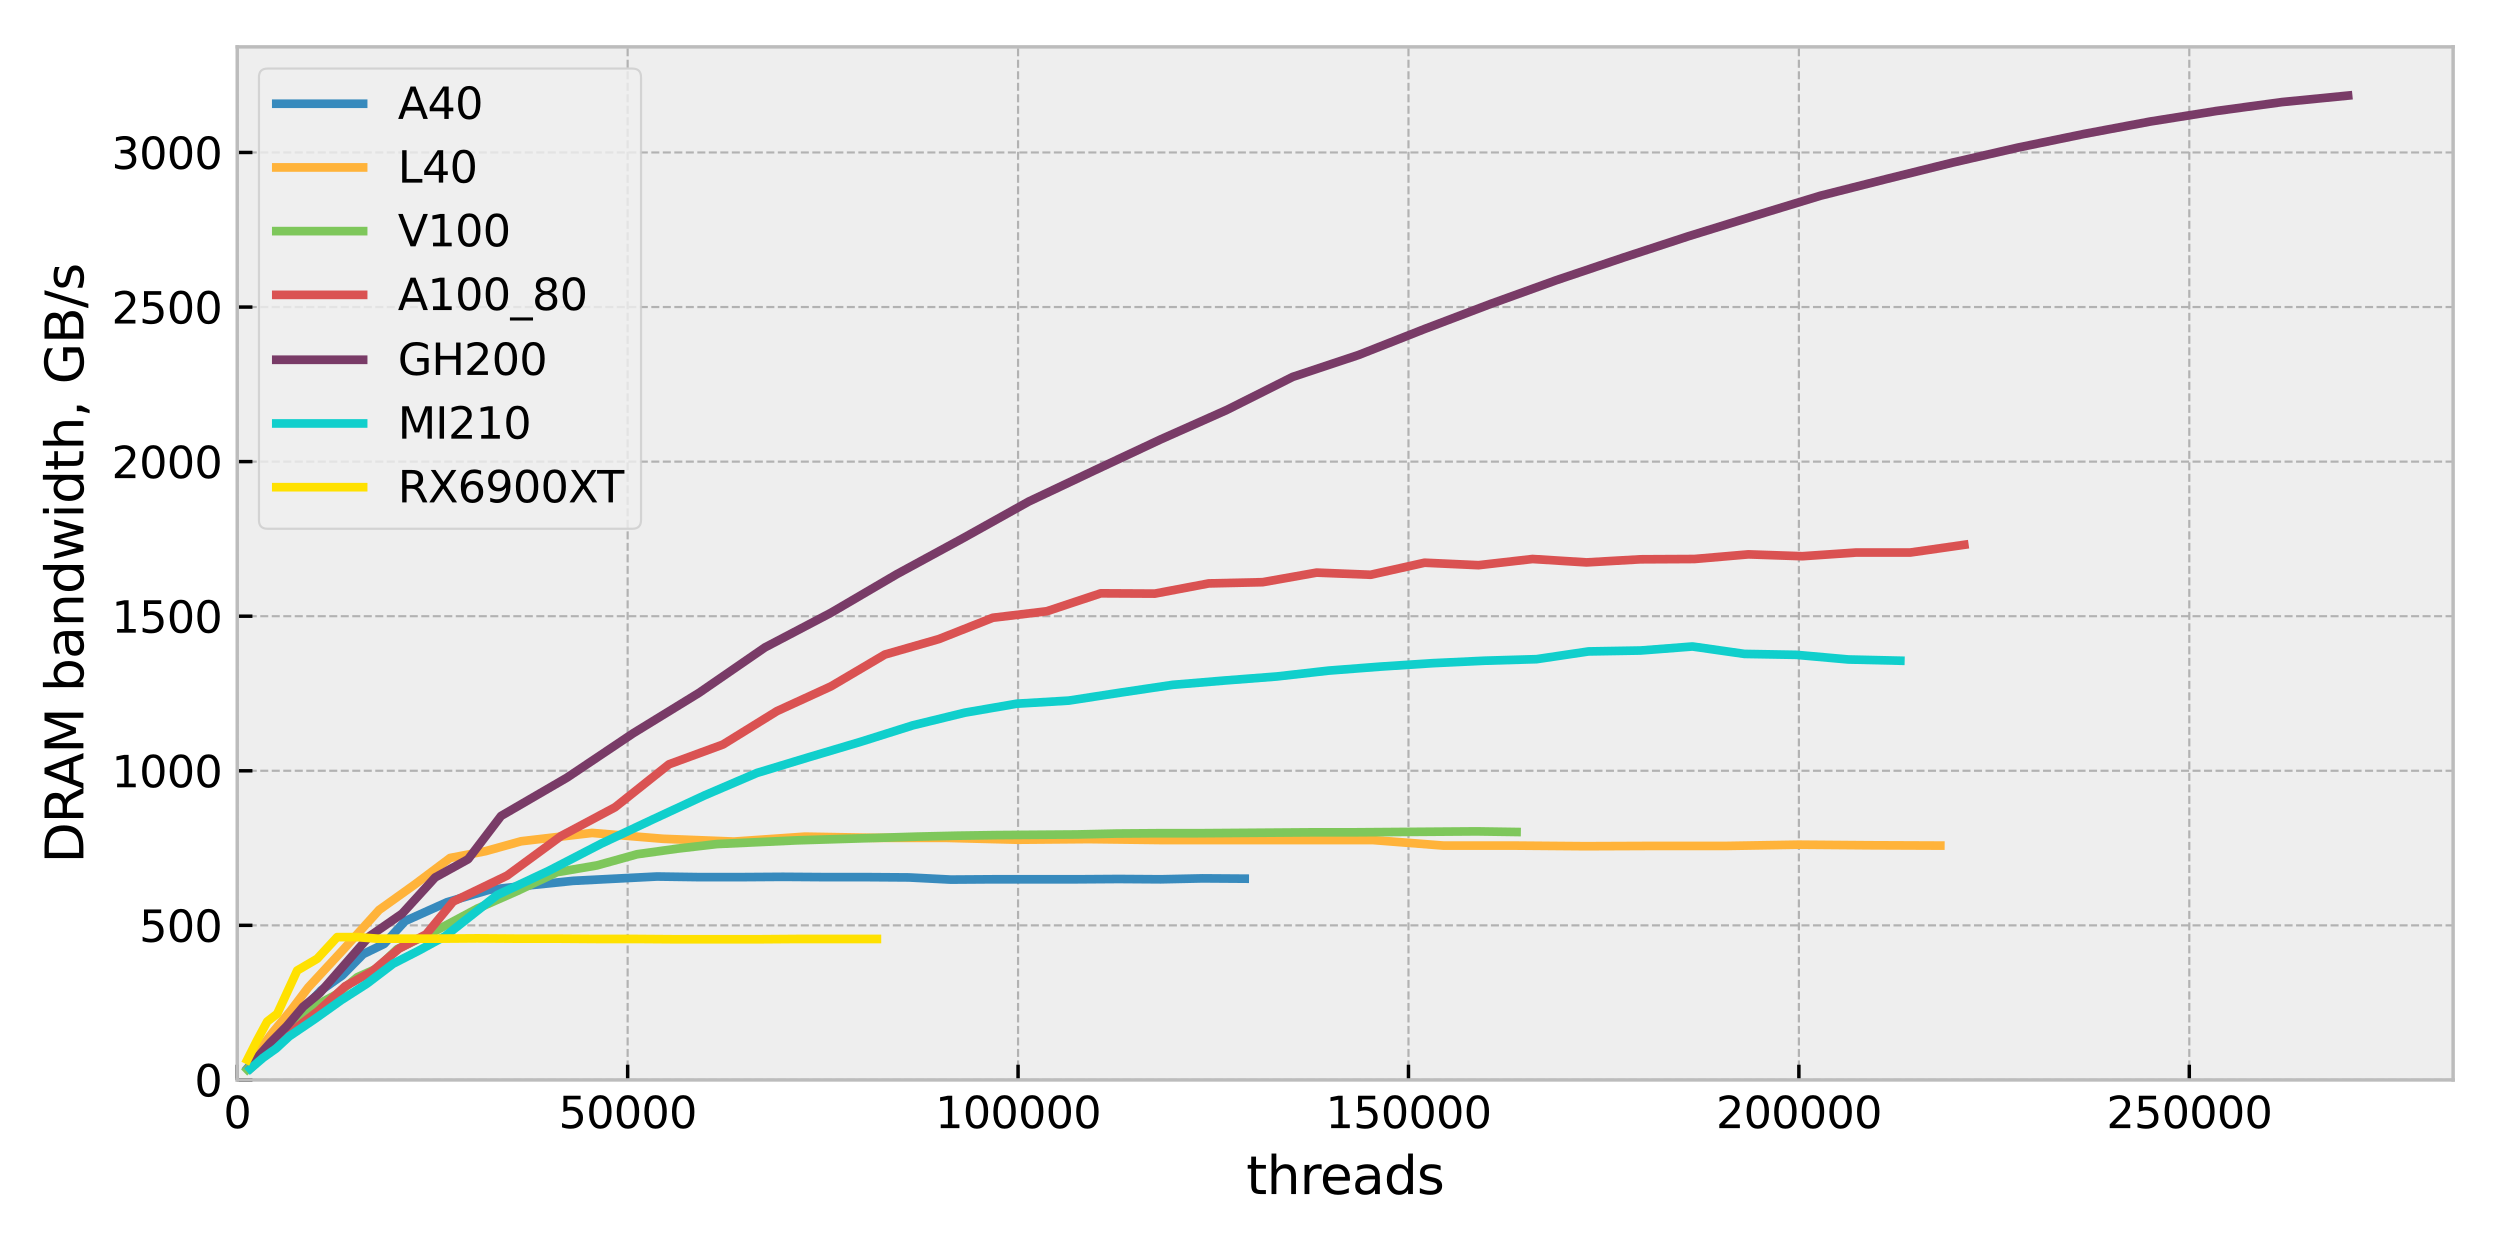 <?xml version="1.0" encoding="utf-8" standalone="no"?>
<!DOCTYPE svg PUBLIC "-//W3C//DTD SVG 1.1//EN"
  "http://www.w3.org/Graphics/SVG/1.1/DTD/svg11.dtd">
<svg xmlns:xlink="http://www.w3.org/1999/xlink" width="576pt" height="288pt" viewBox="0 0 576 288" xmlns="http://www.w3.org/2000/svg" version="1.1">
 <defs>
  <style type="text/css">*{stroke-linejoin: round; stroke-linecap: butt}</style>
 </defs>
 <g id="figure_1">
  <g id="patch_1">
   <path d="M 0 288 
L 576 288 
L 576 0 
L 0 0 
z
" style="fill: #ffffff"/>
  </g>
  <g id="axes_1">
   <g id="patch_2">
    <path d="M 54.66 248.82 
L 565.2 248.82 
L 565.2 10.8 
L 54.66 10.8 
z
" style="fill: #eeeeee"/>
   </g>
   <g id="matplotlib.axis_1">
    <g id="xtick_1">
     <g id="line2d_1">
      <path d="M 54.66 248.82 
L 54.66 10.8 
" clip-path="url(#p8261fa7ad2)" style="fill: none; stroke-dasharray: 1.85,0.8; stroke-dashoffset: 0; stroke: #b2b2b2; stroke-width: 0.5"/>
     </g>
     <g id="line2d_2">
      <defs>
       <path id="maab4c697e3" d="M 0 0 
L 0 -3.5 
" style="stroke: #000000; stroke-width: 0.8"/>
      </defs>
      <g>
       <use xlink:href="#maab4c697e3" x="54.66" y="248.82" style="stroke: #000000; stroke-width: 0.8"/>
      </g>
     </g>
     <g id="text_1">
      <!-- 0 -->
      <g transform="translate(51.479 259.918) scale(0.1 -0.1)">
       <defs>
        <path id="DejaVuSans-30" d="M 2034 4250 
Q 1547 4250 1301 3770 
Q 1056 3291 1056 2328 
Q 1056 1369 1301 889 
Q 1547 409 2034 409 
Q 2525 409 2770 889 
Q 3016 1369 3016 2328 
Q 3016 3291 2770 3770 
Q 2525 4250 2034 4250 
z
M 2034 4750 
Q 2819 4750 3233 4129 
Q 3647 3509 3647 2328 
Q 3647 1150 3233 529 
Q 2819 -91 2034 -91 
Q 1250 -91 836 529 
Q 422 1150 422 2328 
Q 422 3509 836 4129 
Q 1250 4750 2034 4750 
z
" transform="scale(0.016)"/>
       </defs>
       <use xlink:href="#DejaVuSans-30"/>
      </g>
     </g>
    </g>
    <g id="xtick_2">
     <g id="line2d_3">
      <path d="M 144.611 248.82 
L 144.611 10.8 
" clip-path="url(#p8261fa7ad2)" style="fill: none; stroke-dasharray: 1.85,0.8; stroke-dashoffset: 0; stroke: #b2b2b2; stroke-width: 0.5"/>
     </g>
     <g id="line2d_4">
      <g>
       <use xlink:href="#maab4c697e3" x="144.611" y="248.82" style="stroke: #000000; stroke-width: 0.8"/>
      </g>
     </g>
     <g id="text_2">
      <!-- 50000 -->
      <g transform="translate(128.704 259.918) scale(0.1 -0.1)">
       <defs>
        <path id="DejaVuSans-35" d="M 691 4666 
L 3169 4666 
L 3169 4134 
L 1269 4134 
L 1269 2991 
Q 1406 3038 1543 3061 
Q 1681 3084 1819 3084 
Q 2600 3084 3056 2656 
Q 3513 2228 3513 1497 
Q 3513 744 3044 326 
Q 2575 -91 1722 -91 
Q 1428 -91 1123 -41 
Q 819 9 494 109 
L 494 744 
Q 775 591 1075 516 
Q 1375 441 1709 441 
Q 2250 441 2565 725 
Q 2881 1009 2881 1497 
Q 2881 1984 2565 2268 
Q 2250 2553 1709 2553 
Q 1456 2553 1204 2497 
Q 953 2441 691 2322 
L 691 4666 
z
" transform="scale(0.016)"/>
       </defs>
       <use xlink:href="#DejaVuSans-35"/>
       <use xlink:href="#DejaVuSans-30" x="63.623"/>
       <use xlink:href="#DejaVuSans-30" x="127.246"/>
       <use xlink:href="#DejaVuSans-30" x="190.869"/>
       <use xlink:href="#DejaVuSans-30" x="254.492"/>
      </g>
     </g>
    </g>
    <g id="xtick_3">
     <g id="line2d_5">
      <path d="M 234.561 248.82 
L 234.561 10.8 
" clip-path="url(#p8261fa7ad2)" style="fill: none; stroke-dasharray: 1.85,0.8; stroke-dashoffset: 0; stroke: #b2b2b2; stroke-width: 0.5"/>
     </g>
     <g id="line2d_6">
      <g>
       <use xlink:href="#maab4c697e3" x="234.561" y="248.82" style="stroke: #000000; stroke-width: 0.8"/>
      </g>
     </g>
     <g id="text_3">
      <!-- 100000 -->
      <g transform="translate(215.474 259.918) scale(0.1 -0.1)">
       <defs>
        <path id="DejaVuSans-31" d="M 794 531 
L 1825 531 
L 1825 4091 
L 703 3866 
L 703 4441 
L 1819 4666 
L 2450 4666 
L 2450 531 
L 3481 531 
L 3481 0 
L 794 0 
L 794 531 
z
" transform="scale(0.016)"/>
       </defs>
       <use xlink:href="#DejaVuSans-31"/>
       <use xlink:href="#DejaVuSans-30" x="63.623"/>
       <use xlink:href="#DejaVuSans-30" x="127.246"/>
       <use xlink:href="#DejaVuSans-30" x="190.869"/>
       <use xlink:href="#DejaVuSans-30" x="254.492"/>
       <use xlink:href="#DejaVuSans-30" x="318.115"/>
      </g>
     </g>
    </g>
    <g id="xtick_4">
     <g id="line2d_7">
      <path d="M 324.512 248.82 
L 324.512 10.8 
" clip-path="url(#p8261fa7ad2)" style="fill: none; stroke-dasharray: 1.85,0.8; stroke-dashoffset: 0; stroke: #b2b2b2; stroke-width: 0.5"/>
     </g>
     <g id="line2d_8">
      <g>
       <use xlink:href="#maab4c697e3" x="324.512" y="248.82" style="stroke: #000000; stroke-width: 0.8"/>
      </g>
     </g>
     <g id="text_4">
      <!-- 150000 -->
      <g transform="translate(305.425 259.918) scale(0.1 -0.1)">
       <use xlink:href="#DejaVuSans-31"/>
       <use xlink:href="#DejaVuSans-35" x="63.623"/>
       <use xlink:href="#DejaVuSans-30" x="127.246"/>
       <use xlink:href="#DejaVuSans-30" x="190.869"/>
       <use xlink:href="#DejaVuSans-30" x="254.492"/>
       <use xlink:href="#DejaVuSans-30" x="318.115"/>
      </g>
     </g>
    </g>
    <g id="xtick_5">
     <g id="line2d_9">
      <path d="M 414.463 248.82 
L 414.463 10.8 
" clip-path="url(#p8261fa7ad2)" style="fill: none; stroke-dasharray: 1.85,0.8; stroke-dashoffset: 0; stroke: #b2b2b2; stroke-width: 0.5"/>
     </g>
     <g id="line2d_10">
      <g>
       <use xlink:href="#maab4c697e3" x="414.463" y="248.82" style="stroke: #000000; stroke-width: 0.8"/>
      </g>
     </g>
     <g id="text_5">
      <!-- 200000 -->
      <g transform="translate(395.375 259.918) scale(0.1 -0.1)">
       <defs>
        <path id="DejaVuSans-32" d="M 1228 531 
L 3431 531 
L 3431 0 
L 469 0 
L 469 531 
Q 828 903 1448 1529 
Q 2069 2156 2228 2338 
Q 2531 2678 2651 2914 
Q 2772 3150 2772 3378 
Q 2772 3750 2511 3984 
Q 2250 4219 1831 4219 
Q 1534 4219 1204 4116 
Q 875 4013 500 3803 
L 500 4441 
Q 881 4594 1212 4672 
Q 1544 4750 1819 4750 
Q 2544 4750 2975 4387 
Q 3406 4025 3406 3419 
Q 3406 3131 3298 2873 
Q 3191 2616 2906 2266 
Q 2828 2175 2409 1742 
Q 1991 1309 1228 531 
z
" transform="scale(0.016)"/>
       </defs>
       <use xlink:href="#DejaVuSans-32"/>
       <use xlink:href="#DejaVuSans-30" x="63.623"/>
       <use xlink:href="#DejaVuSans-30" x="127.246"/>
       <use xlink:href="#DejaVuSans-30" x="190.869"/>
       <use xlink:href="#DejaVuSans-30" x="254.492"/>
       <use xlink:href="#DejaVuSans-30" x="318.115"/>
      </g>
     </g>
    </g>
    <g id="xtick_6">
     <g id="line2d_11">
      <path d="M 504.413 248.82 
L 504.413 10.8 
" clip-path="url(#p8261fa7ad2)" style="fill: none; stroke-dasharray: 1.85,0.8; stroke-dashoffset: 0; stroke: #b2b2b2; stroke-width: 0.5"/>
     </g>
     <g id="line2d_12">
      <g>
       <use xlink:href="#maab4c697e3" x="504.413" y="248.82" style="stroke: #000000; stroke-width: 0.8"/>
      </g>
     </g>
     <g id="text_6">
      <!-- 250000 -->
      <g transform="translate(485.326 259.918) scale(0.1 -0.1)">
       <use xlink:href="#DejaVuSans-32"/>
       <use xlink:href="#DejaVuSans-35" x="63.623"/>
       <use xlink:href="#DejaVuSans-30" x="127.246"/>
       <use xlink:href="#DejaVuSans-30" x="190.869"/>
       <use xlink:href="#DejaVuSans-30" x="254.492"/>
       <use xlink:href="#DejaVuSans-30" x="318.115"/>
      </g>
     </g>
    </g>
    <g id="text_7">
     <!-- threads -->
     <g transform="translate(287.14 275.116) scale(0.12 -0.12)">
      <defs>
       <path id="DejaVuSans-74" d="M 1172 4494 
L 1172 3500 
L 2356 3500 
L 2356 3053 
L 1172 3053 
L 1172 1153 
Q 1172 725 1289 603 
Q 1406 481 1766 481 
L 2356 481 
L 2356 0 
L 1766 0 
Q 1100 0 847 248 
Q 594 497 594 1153 
L 594 3053 
L 172 3053 
L 172 3500 
L 594 3500 
L 594 4494 
L 1172 4494 
z
" transform="scale(0.016)"/>
       <path id="DejaVuSans-68" d="M 3513 2113 
L 3513 0 
L 2938 0 
L 2938 2094 
Q 2938 2591 2744 2837 
Q 2550 3084 2163 3084 
Q 1697 3084 1428 2787 
Q 1159 2491 1159 1978 
L 1159 0 
L 581 0 
L 581 4863 
L 1159 4863 
L 1159 2956 
Q 1366 3272 1645 3428 
Q 1925 3584 2291 3584 
Q 2894 3584 3203 3211 
Q 3513 2838 3513 2113 
z
" transform="scale(0.016)"/>
       <path id="DejaVuSans-72" d="M 2631 2963 
Q 2534 3019 2420 3045 
Q 2306 3072 2169 3072 
Q 1681 3072 1420 2755 
Q 1159 2438 1159 1844 
L 1159 0 
L 581 0 
L 581 3500 
L 1159 3500 
L 1159 2956 
Q 1341 3275 1631 3429 
Q 1922 3584 2338 3584 
Q 2397 3584 2469 3576 
Q 2541 3569 2628 3553 
L 2631 2963 
z
" transform="scale(0.016)"/>
       <path id="DejaVuSans-65" d="M 3597 1894 
L 3597 1613 
L 953 1613 
Q 991 1019 1311 708 
Q 1631 397 2203 397 
Q 2534 397 2845 478 
Q 3156 559 3463 722 
L 3463 178 
Q 3153 47 2828 -22 
Q 2503 -91 2169 -91 
Q 1331 -91 842 396 
Q 353 884 353 1716 
Q 353 2575 817 3079 
Q 1281 3584 2069 3584 
Q 2775 3584 3186 3129 
Q 3597 2675 3597 1894 
z
M 3022 2063 
Q 3016 2534 2758 2815 
Q 2500 3097 2075 3097 
Q 1594 3097 1305 2825 
Q 1016 2553 972 2059 
L 3022 2063 
z
" transform="scale(0.016)"/>
       <path id="DejaVuSans-61" d="M 2194 1759 
Q 1497 1759 1228 1600 
Q 959 1441 959 1056 
Q 959 750 1161 570 
Q 1363 391 1709 391 
Q 2188 391 2477 730 
Q 2766 1069 2766 1631 
L 2766 1759 
L 2194 1759 
z
M 3341 1997 
L 3341 0 
L 2766 0 
L 2766 531 
Q 2569 213 2275 61 
Q 1981 -91 1556 -91 
Q 1019 -91 701 211 
Q 384 513 384 1019 
Q 384 1609 779 1909 
Q 1175 2209 1959 2209 
L 2766 2209 
L 2766 2266 
Q 2766 2663 2505 2880 
Q 2244 3097 1772 3097 
Q 1472 3097 1187 3025 
Q 903 2953 641 2809 
L 641 3341 
Q 956 3463 1253 3523 
Q 1550 3584 1831 3584 
Q 2591 3584 2966 3190 
Q 3341 2797 3341 1997 
z
" transform="scale(0.016)"/>
       <path id="DejaVuSans-64" d="M 2906 2969 
L 2906 4863 
L 3481 4863 
L 3481 0 
L 2906 0 
L 2906 525 
Q 2725 213 2448 61 
Q 2172 -91 1784 -91 
Q 1150 -91 751 415 
Q 353 922 353 1747 
Q 353 2572 751 3078 
Q 1150 3584 1784 3584 
Q 2172 3584 2448 3432 
Q 2725 3281 2906 2969 
z
M 947 1747 
Q 947 1113 1208 752 
Q 1469 391 1925 391 
Q 2381 391 2643 752 
Q 2906 1113 2906 1747 
Q 2906 2381 2643 2742 
Q 2381 3103 1925 3103 
Q 1469 3103 1208 2742 
Q 947 2381 947 1747 
z
" transform="scale(0.016)"/>
       <path id="DejaVuSans-73" d="M 2834 3397 
L 2834 2853 
Q 2591 2978 2328 3040 
Q 2066 3103 1784 3103 
Q 1356 3103 1142 2972 
Q 928 2841 928 2578 
Q 928 2378 1081 2264 
Q 1234 2150 1697 2047 
L 1894 2003 
Q 2506 1872 2764 1633 
Q 3022 1394 3022 966 
Q 3022 478 2636 193 
Q 2250 -91 1575 -91 
Q 1294 -91 989 -36 
Q 684 19 347 128 
L 347 722 
Q 666 556 975 473 
Q 1284 391 1588 391 
Q 1994 391 2212 530 
Q 2431 669 2431 922 
Q 2431 1156 2273 1281 
Q 2116 1406 1581 1522 
L 1381 1569 
Q 847 1681 609 1914 
Q 372 2147 372 2553 
Q 372 3047 722 3315 
Q 1072 3584 1716 3584 
Q 2034 3584 2315 3537 
Q 2597 3491 2834 3397 
z
" transform="scale(0.016)"/>
      </defs>
      <use xlink:href="#DejaVuSans-74"/>
      <use xlink:href="#DejaVuSans-68" x="39.209"/>
      <use xlink:href="#DejaVuSans-72" x="102.588"/>
      <use xlink:href="#DejaVuSans-65" x="141.451"/>
      <use xlink:href="#DejaVuSans-61" x="202.975"/>
      <use xlink:href="#DejaVuSans-64" x="264.254"/>
      <use xlink:href="#DejaVuSans-73" x="327.73"/>
     </g>
    </g>
   </g>
   <g id="matplotlib.axis_2">
    <g id="ytick_1">
     <g id="line2d_13">
      <path d="M 54.66 248.82 
L 565.2 248.82 
" clip-path="url(#p8261fa7ad2)" style="fill: none; stroke-dasharray: 1.85,0.8; stroke-dashoffset: 0; stroke: #b2b2b2; stroke-width: 0.5"/>
     </g>
     <g id="line2d_14">
      <defs>
       <path id="m8f41ea42ae" d="M 0 0 
L 3.5 0 
" style="stroke: #000000; stroke-width: 0.8"/>
      </defs>
      <g>
       <use xlink:href="#m8f41ea42ae" x="54.66" y="248.82" style="stroke: #000000; stroke-width: 0.8"/>
      </g>
     </g>
     <g id="text_8">
      <!-- 0 -->
      <g transform="translate(44.797 252.619) scale(0.1 -0.1)">
       <use xlink:href="#DejaVuSans-30"/>
      </g>
     </g>
    </g>
    <g id="ytick_2">
     <g id="line2d_15">
      <path d="M 54.66 213.204 
L 565.2 213.204 
" clip-path="url(#p8261fa7ad2)" style="fill: none; stroke-dasharray: 1.85,0.8; stroke-dashoffset: 0; stroke: #b2b2b2; stroke-width: 0.5"/>
     </g>
     <g id="line2d_16">
      <g>
       <use xlink:href="#m8f41ea42ae" x="54.66" y="213.204" style="stroke: #000000; stroke-width: 0.8"/>
      </g>
     </g>
     <g id="text_9">
      <!-- 500 -->
      <g transform="translate(32.072 217.003) scale(0.1 -0.1)">
       <use xlink:href="#DejaVuSans-35"/>
       <use xlink:href="#DejaVuSans-30" x="63.623"/>
       <use xlink:href="#DejaVuSans-30" x="127.246"/>
      </g>
     </g>
    </g>
    <g id="ytick_3">
     <g id="line2d_17">
      <path d="M 54.66 177.589 
L 565.2 177.589 
" clip-path="url(#p8261fa7ad2)" style="fill: none; stroke-dasharray: 1.85,0.8; stroke-dashoffset: 0; stroke: #b2b2b2; stroke-width: 0.5"/>
     </g>
     <g id="line2d_18">
      <g>
       <use xlink:href="#m8f41ea42ae" x="54.66" y="177.589" style="stroke: #000000; stroke-width: 0.8"/>
      </g>
     </g>
     <g id="text_10">
      <!-- 1000 -->
      <g transform="translate(25.71 181.388) scale(0.1 -0.1)">
       <use xlink:href="#DejaVuSans-31"/>
       <use xlink:href="#DejaVuSans-30" x="63.623"/>
       <use xlink:href="#DejaVuSans-30" x="127.246"/>
       <use xlink:href="#DejaVuSans-30" x="190.869"/>
      </g>
     </g>
    </g>
    <g id="ytick_4">
     <g id="line2d_19">
      <path d="M 54.66 141.973 
L 565.2 141.973 
" clip-path="url(#p8261fa7ad2)" style="fill: none; stroke-dasharray: 1.85,0.8; stroke-dashoffset: 0; stroke: #b2b2b2; stroke-width: 0.5"/>
     </g>
     <g id="line2d_20">
      <g>
       <use xlink:href="#m8f41ea42ae" x="54.66" y="141.973" style="stroke: #000000; stroke-width: 0.8"/>
      </g>
     </g>
     <g id="text_11">
      <!-- 1500 -->
      <g transform="translate(25.71 145.772) scale(0.1 -0.1)">
       <use xlink:href="#DejaVuSans-31"/>
       <use xlink:href="#DejaVuSans-35" x="63.623"/>
       <use xlink:href="#DejaVuSans-30" x="127.246"/>
       <use xlink:href="#DejaVuSans-30" x="190.869"/>
      </g>
     </g>
    </g>
    <g id="ytick_5">
     <g id="line2d_21">
      <path d="M 54.66 106.357 
L 565.2 106.357 
" clip-path="url(#p8261fa7ad2)" style="fill: none; stroke-dasharray: 1.85,0.8; stroke-dashoffset: 0; stroke: #b2b2b2; stroke-width: 0.5"/>
     </g>
     <g id="line2d_22">
      <g>
       <use xlink:href="#m8f41ea42ae" x="54.66" y="106.357" style="stroke: #000000; stroke-width: 0.8"/>
      </g>
     </g>
     <g id="text_12">
      <!-- 2000 -->
      <g transform="translate(25.71 110.156) scale(0.1 -0.1)">
       <use xlink:href="#DejaVuSans-32"/>
       <use xlink:href="#DejaVuSans-30" x="63.623"/>
       <use xlink:href="#DejaVuSans-30" x="127.246"/>
       <use xlink:href="#DejaVuSans-30" x="190.869"/>
      </g>
     </g>
    </g>
    <g id="ytick_6">
     <g id="line2d_23">
      <path d="M 54.66 70.741 
L 565.2 70.741 
" clip-path="url(#p8261fa7ad2)" style="fill: none; stroke-dasharray: 1.85,0.8; stroke-dashoffset: 0; stroke: #b2b2b2; stroke-width: 0.5"/>
     </g>
     <g id="line2d_24">
      <g>
       <use xlink:href="#m8f41ea42ae" x="54.66" y="70.741" style="stroke: #000000; stroke-width: 0.8"/>
      </g>
     </g>
     <g id="text_13">
      <!-- 2500 -->
      <g transform="translate(25.71 74.541) scale(0.1 -0.1)">
       <use xlink:href="#DejaVuSans-32"/>
       <use xlink:href="#DejaVuSans-35" x="63.623"/>
       <use xlink:href="#DejaVuSans-30" x="127.246"/>
       <use xlink:href="#DejaVuSans-30" x="190.869"/>
      </g>
     </g>
    </g>
    <g id="ytick_7">
     <g id="line2d_25">
      <path d="M 54.66 35.126 
L 565.2 35.126 
" clip-path="url(#p8261fa7ad2)" style="fill: none; stroke-dasharray: 1.85,0.8; stroke-dashoffset: 0; stroke: #b2b2b2; stroke-width: 0.5"/>
     </g>
     <g id="line2d_26">
      <g>
       <use xlink:href="#m8f41ea42ae" x="54.66" y="35.126" style="stroke: #000000; stroke-width: 0.8"/>
      </g>
     </g>
     <g id="text_14">
      <!-- 3000 -->
      <g transform="translate(25.71 38.925) scale(0.1 -0.1)">
       <defs>
        <path id="DejaVuSans-33" d="M 2597 2516 
Q 3050 2419 3304 2112 
Q 3559 1806 3559 1356 
Q 3559 666 3084 287 
Q 2609 -91 1734 -91 
Q 1441 -91 1130 -33 
Q 819 25 488 141 
L 488 750 
Q 750 597 1062 519 
Q 1375 441 1716 441 
Q 2309 441 2620 675 
Q 2931 909 2931 1356 
Q 2931 1769 2642 2001 
Q 2353 2234 1838 2234 
L 1294 2234 
L 1294 2753 
L 1863 2753 
Q 2328 2753 2575 2939 
Q 2822 3125 2822 3475 
Q 2822 3834 2567 4026 
Q 2313 4219 1838 4219 
Q 1578 4219 1281 4162 
Q 984 4106 628 3988 
L 628 4550 
Q 988 4650 1302 4700 
Q 1616 4750 1894 4750 
Q 2613 4750 3031 4423 
Q 3450 4097 3450 3541 
Q 3450 3153 3228 2886 
Q 3006 2619 2597 2516 
z
" transform="scale(0.016)"/>
       </defs>
       <use xlink:href="#DejaVuSans-33"/>
       <use xlink:href="#DejaVuSans-30" x="63.623"/>
       <use xlink:href="#DejaVuSans-30" x="127.246"/>
       <use xlink:href="#DejaVuSans-30" x="190.869"/>
      </g>
     </g>
    </g>
    <g id="text_15">
     <!-- DRAM bandwidth, GB/s -->
     <g transform="translate(19.214 198.908) rotate(-90) scale(0.12 -0.12)">
      <defs>
       <path id="DejaVuSans-44" d="M 1259 4147 
L 1259 519 
L 2022 519 
Q 2988 519 3436 956 
Q 3884 1394 3884 2338 
Q 3884 3275 3436 3711 
Q 2988 4147 2022 4147 
L 1259 4147 
z
M 628 4666 
L 1925 4666 
Q 3281 4666 3915 4102 
Q 4550 3538 4550 2338 
Q 4550 1131 3912 565 
Q 3275 0 1925 0 
L 628 0 
L 628 4666 
z
" transform="scale(0.016)"/>
       <path id="DejaVuSans-52" d="M 2841 2188 
Q 3044 2119 3236 1894 
Q 3428 1669 3622 1275 
L 4263 0 
L 3584 0 
L 2988 1197 
Q 2756 1666 2539 1819 
Q 2322 1972 1947 1972 
L 1259 1972 
L 1259 0 
L 628 0 
L 628 4666 
L 2053 4666 
Q 2853 4666 3247 4331 
Q 3641 3997 3641 3322 
Q 3641 2881 3436 2590 
Q 3231 2300 2841 2188 
z
M 1259 4147 
L 1259 2491 
L 2053 2491 
Q 2509 2491 2742 2702 
Q 2975 2913 2975 3322 
Q 2975 3731 2742 3939 
Q 2509 4147 2053 4147 
L 1259 4147 
z
" transform="scale(0.016)"/>
       <path id="DejaVuSans-41" d="M 2188 4044 
L 1331 1722 
L 3047 1722 
L 2188 4044 
z
M 1831 4666 
L 2547 4666 
L 4325 0 
L 3669 0 
L 3244 1197 
L 1141 1197 
L 716 0 
L 50 0 
L 1831 4666 
z
" transform="scale(0.016)"/>
       <path id="DejaVuSans-4d" d="M 628 4666 
L 1569 4666 
L 2759 1491 
L 3956 4666 
L 4897 4666 
L 4897 0 
L 4281 0 
L 4281 4097 
L 3078 897 
L 2444 897 
L 1241 4097 
L 1241 0 
L 628 0 
L 628 4666 
z
" transform="scale(0.016)"/>
       <path id="DejaVuSans-20" transform="scale(0.016)"/>
       <path id="DejaVuSans-62" d="M 3116 1747 
Q 3116 2381 2855 2742 
Q 2594 3103 2138 3103 
Q 1681 3103 1420 2742 
Q 1159 2381 1159 1747 
Q 1159 1113 1420 752 
Q 1681 391 2138 391 
Q 2594 391 2855 752 
Q 3116 1113 3116 1747 
z
M 1159 2969 
Q 1341 3281 1617 3432 
Q 1894 3584 2278 3584 
Q 2916 3584 3314 3078 
Q 3713 2572 3713 1747 
Q 3713 922 3314 415 
Q 2916 -91 2278 -91 
Q 1894 -91 1617 61 
Q 1341 213 1159 525 
L 1159 0 
L 581 0 
L 581 4863 
L 1159 4863 
L 1159 2969 
z
" transform="scale(0.016)"/>
       <path id="DejaVuSans-6e" d="M 3513 2113 
L 3513 0 
L 2938 0 
L 2938 2094 
Q 2938 2591 2744 2837 
Q 2550 3084 2163 3084 
Q 1697 3084 1428 2787 
Q 1159 2491 1159 1978 
L 1159 0 
L 581 0 
L 581 3500 
L 1159 3500 
L 1159 2956 
Q 1366 3272 1645 3428 
Q 1925 3584 2291 3584 
Q 2894 3584 3203 3211 
Q 3513 2838 3513 2113 
z
" transform="scale(0.016)"/>
       <path id="DejaVuSans-77" d="M 269 3500 
L 844 3500 
L 1563 769 
L 2278 3500 
L 2956 3500 
L 3675 769 
L 4391 3500 
L 4966 3500 
L 4050 0 
L 3372 0 
L 2619 2869 
L 1863 0 
L 1184 0 
L 269 3500 
z
" transform="scale(0.016)"/>
       <path id="DejaVuSans-69" d="M 603 3500 
L 1178 3500 
L 1178 0 
L 603 0 
L 603 3500 
z
M 603 4863 
L 1178 4863 
L 1178 4134 
L 603 4134 
L 603 4863 
z
" transform="scale(0.016)"/>
       <path id="DejaVuSans-2c" d="M 750 794 
L 1409 794 
L 1409 256 
L 897 -744 
L 494 -744 
L 750 256 
L 750 794 
z
" transform="scale(0.016)"/>
       <path id="DejaVuSans-47" d="M 3809 666 
L 3809 1919 
L 2778 1919 
L 2778 2438 
L 4434 2438 
L 4434 434 
Q 4069 175 3628 42 
Q 3188 -91 2688 -91 
Q 1594 -91 976 548 
Q 359 1188 359 2328 
Q 359 3472 976 4111 
Q 1594 4750 2688 4750 
Q 3144 4750 3555 4637 
Q 3966 4525 4313 4306 
L 4313 3634 
Q 3963 3931 3569 4081 
Q 3175 4231 2741 4231 
Q 1884 4231 1454 3753 
Q 1025 3275 1025 2328 
Q 1025 1384 1454 906 
Q 1884 428 2741 428 
Q 3075 428 3337 486 
Q 3600 544 3809 666 
z
" transform="scale(0.016)"/>
       <path id="DejaVuSans-42" d="M 1259 2228 
L 1259 519 
L 2272 519 
Q 2781 519 3026 730 
Q 3272 941 3272 1375 
Q 3272 1813 3026 2020 
Q 2781 2228 2272 2228 
L 1259 2228 
z
M 1259 4147 
L 1259 2741 
L 2194 2741 
Q 2656 2741 2882 2914 
Q 3109 3088 3109 3444 
Q 3109 3797 2882 3972 
Q 2656 4147 2194 4147 
L 1259 4147 
z
M 628 4666 
L 2241 4666 
Q 2963 4666 3353 4366 
Q 3744 4066 3744 3513 
Q 3744 3084 3544 2831 
Q 3344 2578 2956 2516 
Q 3422 2416 3680 2098 
Q 3938 1781 3938 1306 
Q 3938 681 3513 340 
Q 3088 0 2303 0 
L 628 0 
L 628 4666 
z
" transform="scale(0.016)"/>
       <path id="DejaVuSans-2f" d="M 1625 4666 
L 2156 4666 
L 531 -594 
L 0 -594 
L 1625 4666 
z
" transform="scale(0.016)"/>
      </defs>
      <use xlink:href="#DejaVuSans-44"/>
      <use xlink:href="#DejaVuSans-52" x="77.002"/>
      <use xlink:href="#DejaVuSans-41" x="142.484"/>
      <use xlink:href="#DejaVuSans-4d" x="210.893"/>
      <use xlink:href="#DejaVuSans-20" x="297.172"/>
      <use xlink:href="#DejaVuSans-62" x="328.959"/>
      <use xlink:href="#DejaVuSans-61" x="392.436"/>
      <use xlink:href="#DejaVuSans-6e" x="453.715"/>
      <use xlink:href="#DejaVuSans-64" x="517.094"/>
      <use xlink:href="#DejaVuSans-77" x="580.57"/>
      <use xlink:href="#DejaVuSans-69" x="662.357"/>
      <use xlink:href="#DejaVuSans-64" x="690.141"/>
      <use xlink:href="#DejaVuSans-74" x="753.617"/>
      <use xlink:href="#DejaVuSans-68" x="792.826"/>
      <use xlink:href="#DejaVuSans-2c" x="856.205"/>
      <use xlink:href="#DejaVuSans-20" x="887.992"/>
      <use xlink:href="#DejaVuSans-47" x="919.779"/>
      <use xlink:href="#DejaVuSans-42" x="997.27"/>
      <use xlink:href="#DejaVuSans-2f" x="1065.873"/>
      <use xlink:href="#DejaVuSans-73" x="1099.564"/>
     </g>
    </g>
   </g>
   <g id="line2d_27">
    <path d="M 57.078 246.042 
L 59.496 243.264 
L 61.914 240.842 
L 64.331 237.85 
L 69.167 233.292 
L 74.003 228.163 
L 78.839 224.744 
L 83.674 219.829 
L 88.51 217.478 
L 93.346 212.207 
L 103.017 207.862 
L 112.689 205.013 
L 122.36 203.944 
L 132.032 202.947 
L 141.703 202.448 
L 151.375 201.95 
L 161.046 202.092 
L 170.718 202.092 
L 180.389 202.021 
L 190.061 202.092 
L 199.732 202.092 
L 209.404 202.163 
L 219.075 202.662 
L 228.747 202.591 
L 238.418 202.591 
L 248.09 202.591 
L 257.761 202.52 
L 267.433 202.591 
L 277.104 202.377 
L 286.776 202.448 
" clip-path="url(#p8261fa7ad2)" style="fill: none; stroke: #378abd; stroke-width: 2; stroke-linecap: square"/>
   </g>
   <g id="line2d_28">
    <path d="M 58.747 243.264 
L 62.835 237.85 
L 66.922 232.935 
L 71.009 227.522 
L 79.184 218.689 
L 87.359 209.643 
L 95.534 203.802 
L 103.708 197.676 
L 111.883 196.109 
L 120.058 193.829 
L 136.407 191.906 
L 152.757 193.259 
L 169.106 193.901 
L 185.456 192.761 
L 201.805 193.046 
L 218.154 193.046 
L 234.504 193.473 
L 250.853 193.331 
L 267.203 193.544 
L 283.552 193.544 
L 299.902 193.544 
L 316.251 193.544 
L 332.6 194.827 
L 348.95 194.827 
L 365.299 194.969 
L 381.649 194.898 
L 397.998 194.898 
L 414.348 194.613 
L 430.697 194.755 
L 447.047 194.827 
" clip-path="url(#p8261fa7ad2)" style="fill: none; stroke: #ffb33a; stroke-width: 2; stroke-linecap: square"/>
   </g>
   <g id="line2d_29">
    <path d="M 56.963 246.398 
L 59.265 244.119 
L 61.568 241.911 
L 63.871 239.702 
L 68.476 235.927 
L 73.082 231.511 
L 77.687 229.018 
L 82.293 225.171 
L 86.898 223.105 
L 91.504 218.689 
L 100.715 214.273 
L 109.926 209.358 
L 119.137 205.298 
L 128.348 200.952 
L 137.559 199.385 
L 146.77 196.821 
L 155.98 195.539 
L 165.191 194.47 
L 174.402 194.043 
L 183.613 193.616 
L 192.824 193.331 
L 202.035 193.046 
L 211.246 192.761 
L 220.457 192.547 
L 229.668 192.405 
L 238.879 192.333 
L 248.09 192.262 
L 257.301 192.049 
L 266.512 191.977 
L 275.723 191.977 
L 284.934 191.906 
L 294.145 191.835 
L 303.356 191.764 
L 312.567 191.764 
L 321.778 191.692 
L 330.989 191.621 
L 340.199 191.55 
L 349.41 191.692 
" clip-path="url(#p8261fa7ad2)" style="fill: none; stroke: #7ec75b; stroke-width: 2; stroke-linecap: square"/>
   </g>
   <g id="line2d_30">
    <path d="M 57.769 246.042 
L 60.877 243.121 
L 63.986 240.628 
L 67.095 237.708 
L 73.312 232.935 
L 79.53 227.237 
L 85.747 223.818 
L 91.964 218.547 
L 98.182 215.27 
L 104.399 207.719 
L 116.834 201.736 
L 129.269 192.618 
L 141.703 185.994 
L 154.138 176.093 
L 166.573 171.534 
L 179.008 163.841 
L 191.443 158.142 
L 203.877 150.805 
L 216.312 147.244 
L 228.747 142.329 
L 241.182 140.833 
L 253.617 136.702 
L 266.051 136.773 
L 278.486 134.422 
L 290.921 134.137 
L 303.356 131.929 
L 315.79 132.428 
L 328.225 129.65 
L 340.66 130.22 
L 353.095 128.795 
L 365.53 129.578 
L 377.964 128.866 
L 390.399 128.795 
L 402.834 127.726 
L 415.269 128.154 
L 427.704 127.299 
L 440.138 127.299 
L 452.573 125.518 
" clip-path="url(#p8261fa7ad2)" style="fill: none; stroke: #da5252; stroke-width: 2; stroke-linecap: square"/>
   </g>
   <g id="line2d_31">
    <path d="M 58.46 244.546 
L 62.259 240.272 
L 66.059 236.426 
L 69.858 231.938 
L 73.658 228.804 
L 77.457 224.459 
L 85.056 215.769 
L 92.655 210.497 
L 100.254 202.163 
L 107.853 197.961 
L 115.452 187.988 
L 130.65 179.156 
L 145.848 168.97 
L 161.046 159.638 
L 176.245 149.167 
L 191.443 141.189 
L 206.641 132.285 
L 221.839 124.022 
L 237.037 115.546 
L 252.235 108.352 
L 267.433 101.228 
L 282.631 94.461 
L 297.829 86.84 
L 313.027 81.782 
L 328.225 75.799 
L 343.423 70.029 
L 358.621 64.544 
L 373.819 59.415 
L 389.018 54.429 
L 404.216 49.728 
L 419.414 45.098 
L 434.612 41.251 
L 449.81 37.476 
L 465.008 33.986 
L 480.206 30.852 
L 495.404 28.002 
L 510.602 25.581 
L 525.8 23.515 
L 540.998 22.019 
" clip-path="url(#p8261fa7ad2)" style="fill: none; stroke: #793b67; stroke-width: 2; stroke-linecap: square"/>
   </g>
   <g id="line2d_32">
    <path d="M 57.654 246.256 
L 60.647 243.691 
L 63.641 241.554 
L 66.634 238.776 
L 72.621 234.716 
L 78.608 230.442 
L 84.596 226.596 
L 90.583 222.037 
L 96.57 218.974 
L 102.557 215.697 
L 114.531 206.224 
L 126.505 200.596 
L 138.48 194.399 
L 150.454 188.772 
L 162.428 183.216 
L 174.402 178.087 
L 186.377 174.454 
L 198.351 170.893 
L 210.325 167.117 
L 222.299 164.197 
L 234.274 162.131 
L 246.248 161.419 
L 258.222 159.567 
L 270.196 157.786 
L 282.17 156.789 
L 294.145 155.863 
L 306.119 154.51 
L 318.093 153.584 
L 330.067 152.8 
L 342.042 152.23 
L 354.016 151.874 
L 365.99 150.093 
L 377.964 149.879 
L 389.939 148.953 
L 401.913 150.663 
L 413.887 150.877 
L 425.861 151.945 
L 437.836 152.23 
" clip-path="url(#p8261fa7ad2)" style="fill: none; stroke: #10cfcc; stroke-width: 2; stroke-linecap: square"/>
   </g>
   <g id="line2d_33">
    <path d="M 56.963 244.19 
L 59.265 239.631 
L 61.568 235.357 
L 63.871 233.576 
L 68.476 223.604 
L 73.082 220.897 
L 77.687 215.911 
L 82.293 215.911 
L 86.898 216.267 
L 91.504 216.267 
L 100.715 216.267 
L 109.926 216.196 
L 119.137 216.267 
L 128.348 216.267 
L 137.559 216.338 
L 146.77 216.338 
L 155.98 216.41 
L 165.191 216.41 
L 174.402 216.41 
L 183.613 216.338 
L 192.824 216.338 
L 202.035 216.338 
" clip-path="url(#p8261fa7ad2)" style="fill: none; stroke: #ffe100; stroke-width: 2; stroke-linecap: square"/>
   </g>
   <g id="patch_3">
    <path d="M 54.66 248.82 
L 54.66 10.8 
" style="fill: none; stroke: #bcbcbc; stroke-width: 0.8; stroke-linejoin: miter; stroke-linecap: square"/>
   </g>
   <g id="patch_4">
    <path d="M 565.2 248.82 
L 565.2 10.8 
" style="fill: none; stroke: #bcbcbc; stroke-width: 0.8; stroke-linejoin: miter; stroke-linecap: square"/>
   </g>
   <g id="patch_5">
    <path d="M 54.66 248.82 
L 565.2 248.82 
" style="fill: none; stroke: #bcbcbc; stroke-width: 0.8; stroke-linejoin: miter; stroke-linecap: square"/>
   </g>
   <g id="patch_6">
    <path d="M 54.66 10.8 
L 565.2 10.8 
" style="fill: none; stroke: #bcbcbc; stroke-width: 0.8; stroke-linejoin: miter; stroke-linecap: square"/>
   </g>
   <g id="legend_1">
    <g id="patch_7">
     <path d="M 61.66 121.825 
L 145.691 121.825 
Q 147.691 121.825 147.691 119.825 
L 147.691 17.8 
Q 147.691 15.8 145.691 15.8 
L 61.66 15.8 
Q 59.66 15.8 59.66 17.8 
L 59.66 119.825 
Q 59.66 121.825 61.66 121.825 
z
" style="fill: #eeeeee; opacity: 0.8; stroke: #cccccc; stroke-width: 0.5; stroke-linejoin: miter"/>
    </g>
    <g id="line2d_34">
     <path d="M 63.66 23.898 
L 73.66 23.898 
L 83.66 23.898 
" style="fill: none; stroke: #378abd; stroke-width: 2; stroke-linecap: square"/>
    </g>
    <g id="text_16">
     <!-- A40 -->
     <g transform="translate(91.66 27.398) scale(0.1 -0.1)">
      <defs>
       <path id="DejaVuSans-34" d="M 2419 4116 
L 825 1625 
L 2419 1625 
L 2419 4116 
z
M 2253 4666 
L 3047 4666 
L 3047 1625 
L 3713 1625 
L 3713 1100 
L 3047 1100 
L 3047 0 
L 2419 0 
L 2419 1100 
L 313 1100 
L 313 1709 
L 2253 4666 
z
" transform="scale(0.016)"/>
      </defs>
      <use xlink:href="#DejaVuSans-41"/>
      <use xlink:href="#DejaVuSans-34" x="68.408"/>
      <use xlink:href="#DejaVuSans-30" x="132.031"/>
     </g>
    </g>
    <g id="line2d_35">
     <path d="M 63.66 38.577 
L 73.66 38.577 
L 83.66 38.577 
" style="fill: none; stroke: #ffb33a; stroke-width: 2; stroke-linecap: square"/>
    </g>
    <g id="text_17">
     <!-- L40 -->
     <g transform="translate(91.66 42.077) scale(0.1 -0.1)">
      <defs>
       <path id="DejaVuSans-4c" d="M 628 4666 
L 1259 4666 
L 1259 531 
L 3531 531 
L 3531 0 
L 628 0 
L 628 4666 
z
" transform="scale(0.016)"/>
      </defs>
      <use xlink:href="#DejaVuSans-4c"/>
      <use xlink:href="#DejaVuSans-34" x="55.713"/>
      <use xlink:href="#DejaVuSans-30" x="119.336"/>
     </g>
    </g>
    <g id="line2d_36">
     <path d="M 63.66 53.255 
L 73.66 53.255 
L 83.66 53.255 
" style="fill: none; stroke: #7ec75b; stroke-width: 2; stroke-linecap: square"/>
    </g>
    <g id="text_18">
     <!-- V100 -->
     <g transform="translate(91.66 56.755) scale(0.1 -0.1)">
      <defs>
       <path id="DejaVuSans-56" d="M 1831 0 
L 50 4666 
L 709 4666 
L 2188 738 
L 3669 4666 
L 4325 4666 
L 2547 0 
L 1831 0 
z
" transform="scale(0.016)"/>
      </defs>
      <use xlink:href="#DejaVuSans-56"/>
      <use xlink:href="#DejaVuSans-31" x="68.408"/>
      <use xlink:href="#DejaVuSans-30" x="132.031"/>
      <use xlink:href="#DejaVuSans-30" x="195.654"/>
     </g>
    </g>
    <g id="line2d_37">
     <path d="M 63.66 67.933 
L 73.66 67.933 
L 83.66 67.933 
" style="fill: none; stroke: #da5252; stroke-width: 2; stroke-linecap: square"/>
    </g>
    <g id="text_19">
     <!-- A100_80 -->
     <g transform="translate(91.66 71.433) scale(0.1 -0.1)">
      <defs>
       <path id="DejaVuSans-5f" d="M 3263 -1063 
L 3263 -1509 
L -63 -1509 
L -63 -1063 
L 3263 -1063 
z
" transform="scale(0.016)"/>
       <path id="DejaVuSans-38" d="M 2034 2216 
Q 1584 2216 1326 1975 
Q 1069 1734 1069 1313 
Q 1069 891 1326 650 
Q 1584 409 2034 409 
Q 2484 409 2743 651 
Q 3003 894 3003 1313 
Q 3003 1734 2745 1975 
Q 2488 2216 2034 2216 
z
M 1403 2484 
Q 997 2584 770 2862 
Q 544 3141 544 3541 
Q 544 4100 942 4425 
Q 1341 4750 2034 4750 
Q 2731 4750 3128 4425 
Q 3525 4100 3525 3541 
Q 3525 3141 3298 2862 
Q 3072 2584 2669 2484 
Q 3125 2378 3379 2068 
Q 3634 1759 3634 1313 
Q 3634 634 3220 271 
Q 2806 -91 2034 -91 
Q 1263 -91 848 271 
Q 434 634 434 1313 
Q 434 1759 690 2068 
Q 947 2378 1403 2484 
z
M 1172 3481 
Q 1172 3119 1398 2916 
Q 1625 2713 2034 2713 
Q 2441 2713 2670 2916 
Q 2900 3119 2900 3481 
Q 2900 3844 2670 4047 
Q 2441 4250 2034 4250 
Q 1625 4250 1398 4047 
Q 1172 3844 1172 3481 
z
" transform="scale(0.016)"/>
      </defs>
      <use xlink:href="#DejaVuSans-41"/>
      <use xlink:href="#DejaVuSans-31" x="68.408"/>
      <use xlink:href="#DejaVuSans-30" x="132.031"/>
      <use xlink:href="#DejaVuSans-30" x="195.654"/>
      <use xlink:href="#DejaVuSans-5f" x="259.277"/>
      <use xlink:href="#DejaVuSans-38" x="309.277"/>
      <use xlink:href="#DejaVuSans-30" x="372.9"/>
     </g>
    </g>
    <g id="line2d_38">
     <path d="M 63.66 82.889 
L 73.66 82.889 
L 83.66 82.889 
" style="fill: none; stroke: #793b67; stroke-width: 2; stroke-linecap: square"/>
    </g>
    <g id="text_20">
     <!-- GH200 -->
     <g transform="translate(91.66 86.389) scale(0.1 -0.1)">
      <defs>
       <path id="DejaVuSans-48" d="M 628 4666 
L 1259 4666 
L 1259 2753 
L 3553 2753 
L 3553 4666 
L 4184 4666 
L 4184 0 
L 3553 0 
L 3553 2222 
L 1259 2222 
L 1259 0 
L 628 0 
L 628 4666 
z
" transform="scale(0.016)"/>
      </defs>
      <use xlink:href="#DejaVuSans-47"/>
      <use xlink:href="#DejaVuSans-48" x="77.49"/>
      <use xlink:href="#DejaVuSans-32" x="152.686"/>
      <use xlink:href="#DejaVuSans-30" x="216.309"/>
      <use xlink:href="#DejaVuSans-30" x="279.932"/>
     </g>
    </g>
    <g id="line2d_39">
     <path d="M 63.66 97.567 
L 73.66 97.567 
L 83.66 97.567 
" style="fill: none; stroke: #10cfcc; stroke-width: 2; stroke-linecap: square"/>
    </g>
    <g id="text_21">
     <!-- MI210 -->
     <g transform="translate(91.66 101.067) scale(0.1 -0.1)">
      <defs>
       <path id="DejaVuSans-49" d="M 628 4666 
L 1259 4666 
L 1259 0 
L 628 0 
L 628 4666 
z
" transform="scale(0.016)"/>
      </defs>
      <use xlink:href="#DejaVuSans-4d"/>
      <use xlink:href="#DejaVuSans-49" x="86.279"/>
      <use xlink:href="#DejaVuSans-32" x="115.771"/>
      <use xlink:href="#DejaVuSans-31" x="179.395"/>
      <use xlink:href="#DejaVuSans-30" x="243.018"/>
     </g>
    </g>
    <g id="line2d_40">
     <path d="M 63.66 112.245 
L 73.66 112.245 
L 83.66 112.245 
" style="fill: none; stroke: #ffe100; stroke-width: 2; stroke-linecap: square"/>
    </g>
    <g id="text_22">
     <!-- RX6900XT -->
     <g transform="translate(91.66 115.745) scale(0.1 -0.1)">
      <defs>
       <path id="DejaVuSans-58" d="M 403 4666 
L 1081 4666 
L 2241 2931 
L 3406 4666 
L 4084 4666 
L 2584 2425 
L 4184 0 
L 3506 0 
L 2194 1984 
L 872 0 
L 191 0 
L 1856 2491 
L 403 4666 
z
" transform="scale(0.016)"/>
       <path id="DejaVuSans-36" d="M 2113 2584 
Q 1688 2584 1439 2293 
Q 1191 2003 1191 1497 
Q 1191 994 1439 701 
Q 1688 409 2113 409 
Q 2538 409 2786 701 
Q 3034 994 3034 1497 
Q 3034 2003 2786 2293 
Q 2538 2584 2113 2584 
z
M 3366 4563 
L 3366 3988 
Q 3128 4100 2886 4159 
Q 2644 4219 2406 4219 
Q 1781 4219 1451 3797 
Q 1122 3375 1075 2522 
Q 1259 2794 1537 2939 
Q 1816 3084 2150 3084 
Q 2853 3084 3261 2657 
Q 3669 2231 3669 1497 
Q 3669 778 3244 343 
Q 2819 -91 2113 -91 
Q 1303 -91 875 529 
Q 447 1150 447 2328 
Q 447 3434 972 4092 
Q 1497 4750 2381 4750 
Q 2619 4750 2861 4703 
Q 3103 4656 3366 4563 
z
" transform="scale(0.016)"/>
       <path id="DejaVuSans-39" d="M 703 97 
L 703 672 
Q 941 559 1184 500 
Q 1428 441 1663 441 
Q 2288 441 2617 861 
Q 2947 1281 2994 2138 
Q 2813 1869 2534 1725 
Q 2256 1581 1919 1581 
Q 1219 1581 811 2004 
Q 403 2428 403 3163 
Q 403 3881 828 4315 
Q 1253 4750 1959 4750 
Q 2769 4750 3195 4129 
Q 3622 3509 3622 2328 
Q 3622 1225 3098 567 
Q 2575 -91 1691 -91 
Q 1453 -91 1209 -44 
Q 966 3 703 97 
z
M 1959 2075 
Q 2384 2075 2632 2365 
Q 2881 2656 2881 3163 
Q 2881 3666 2632 3958 
Q 2384 4250 1959 4250 
Q 1534 4250 1286 3958 
Q 1038 3666 1038 3163 
Q 1038 2656 1286 2365 
Q 1534 2075 1959 2075 
z
" transform="scale(0.016)"/>
       <path id="DejaVuSans-54" d="M -19 4666 
L 3928 4666 
L 3928 4134 
L 2272 4134 
L 2272 0 
L 1638 0 
L 1638 4134 
L -19 4134 
L -19 4666 
z
" transform="scale(0.016)"/>
      </defs>
      <use xlink:href="#DejaVuSans-52"/>
      <use xlink:href="#DejaVuSans-58" x="69.482"/>
      <use xlink:href="#DejaVuSans-36" x="137.988"/>
      <use xlink:href="#DejaVuSans-39" x="201.611"/>
      <use xlink:href="#DejaVuSans-30" x="265.234"/>
      <use xlink:href="#DejaVuSans-30" x="328.857"/>
      <use xlink:href="#DejaVuSans-58" x="392.48"/>
      <use xlink:href="#DejaVuSans-54" x="459.236"/>
     </g>
    </g>
   </g>
  </g>
 </g>
 <defs>
  <clipPath id="p8261fa7ad2">
   <rect x="54.66" y="10.8" width="510.54" height="238.02"/>
  </clipPath>
 </defs>
</svg>
